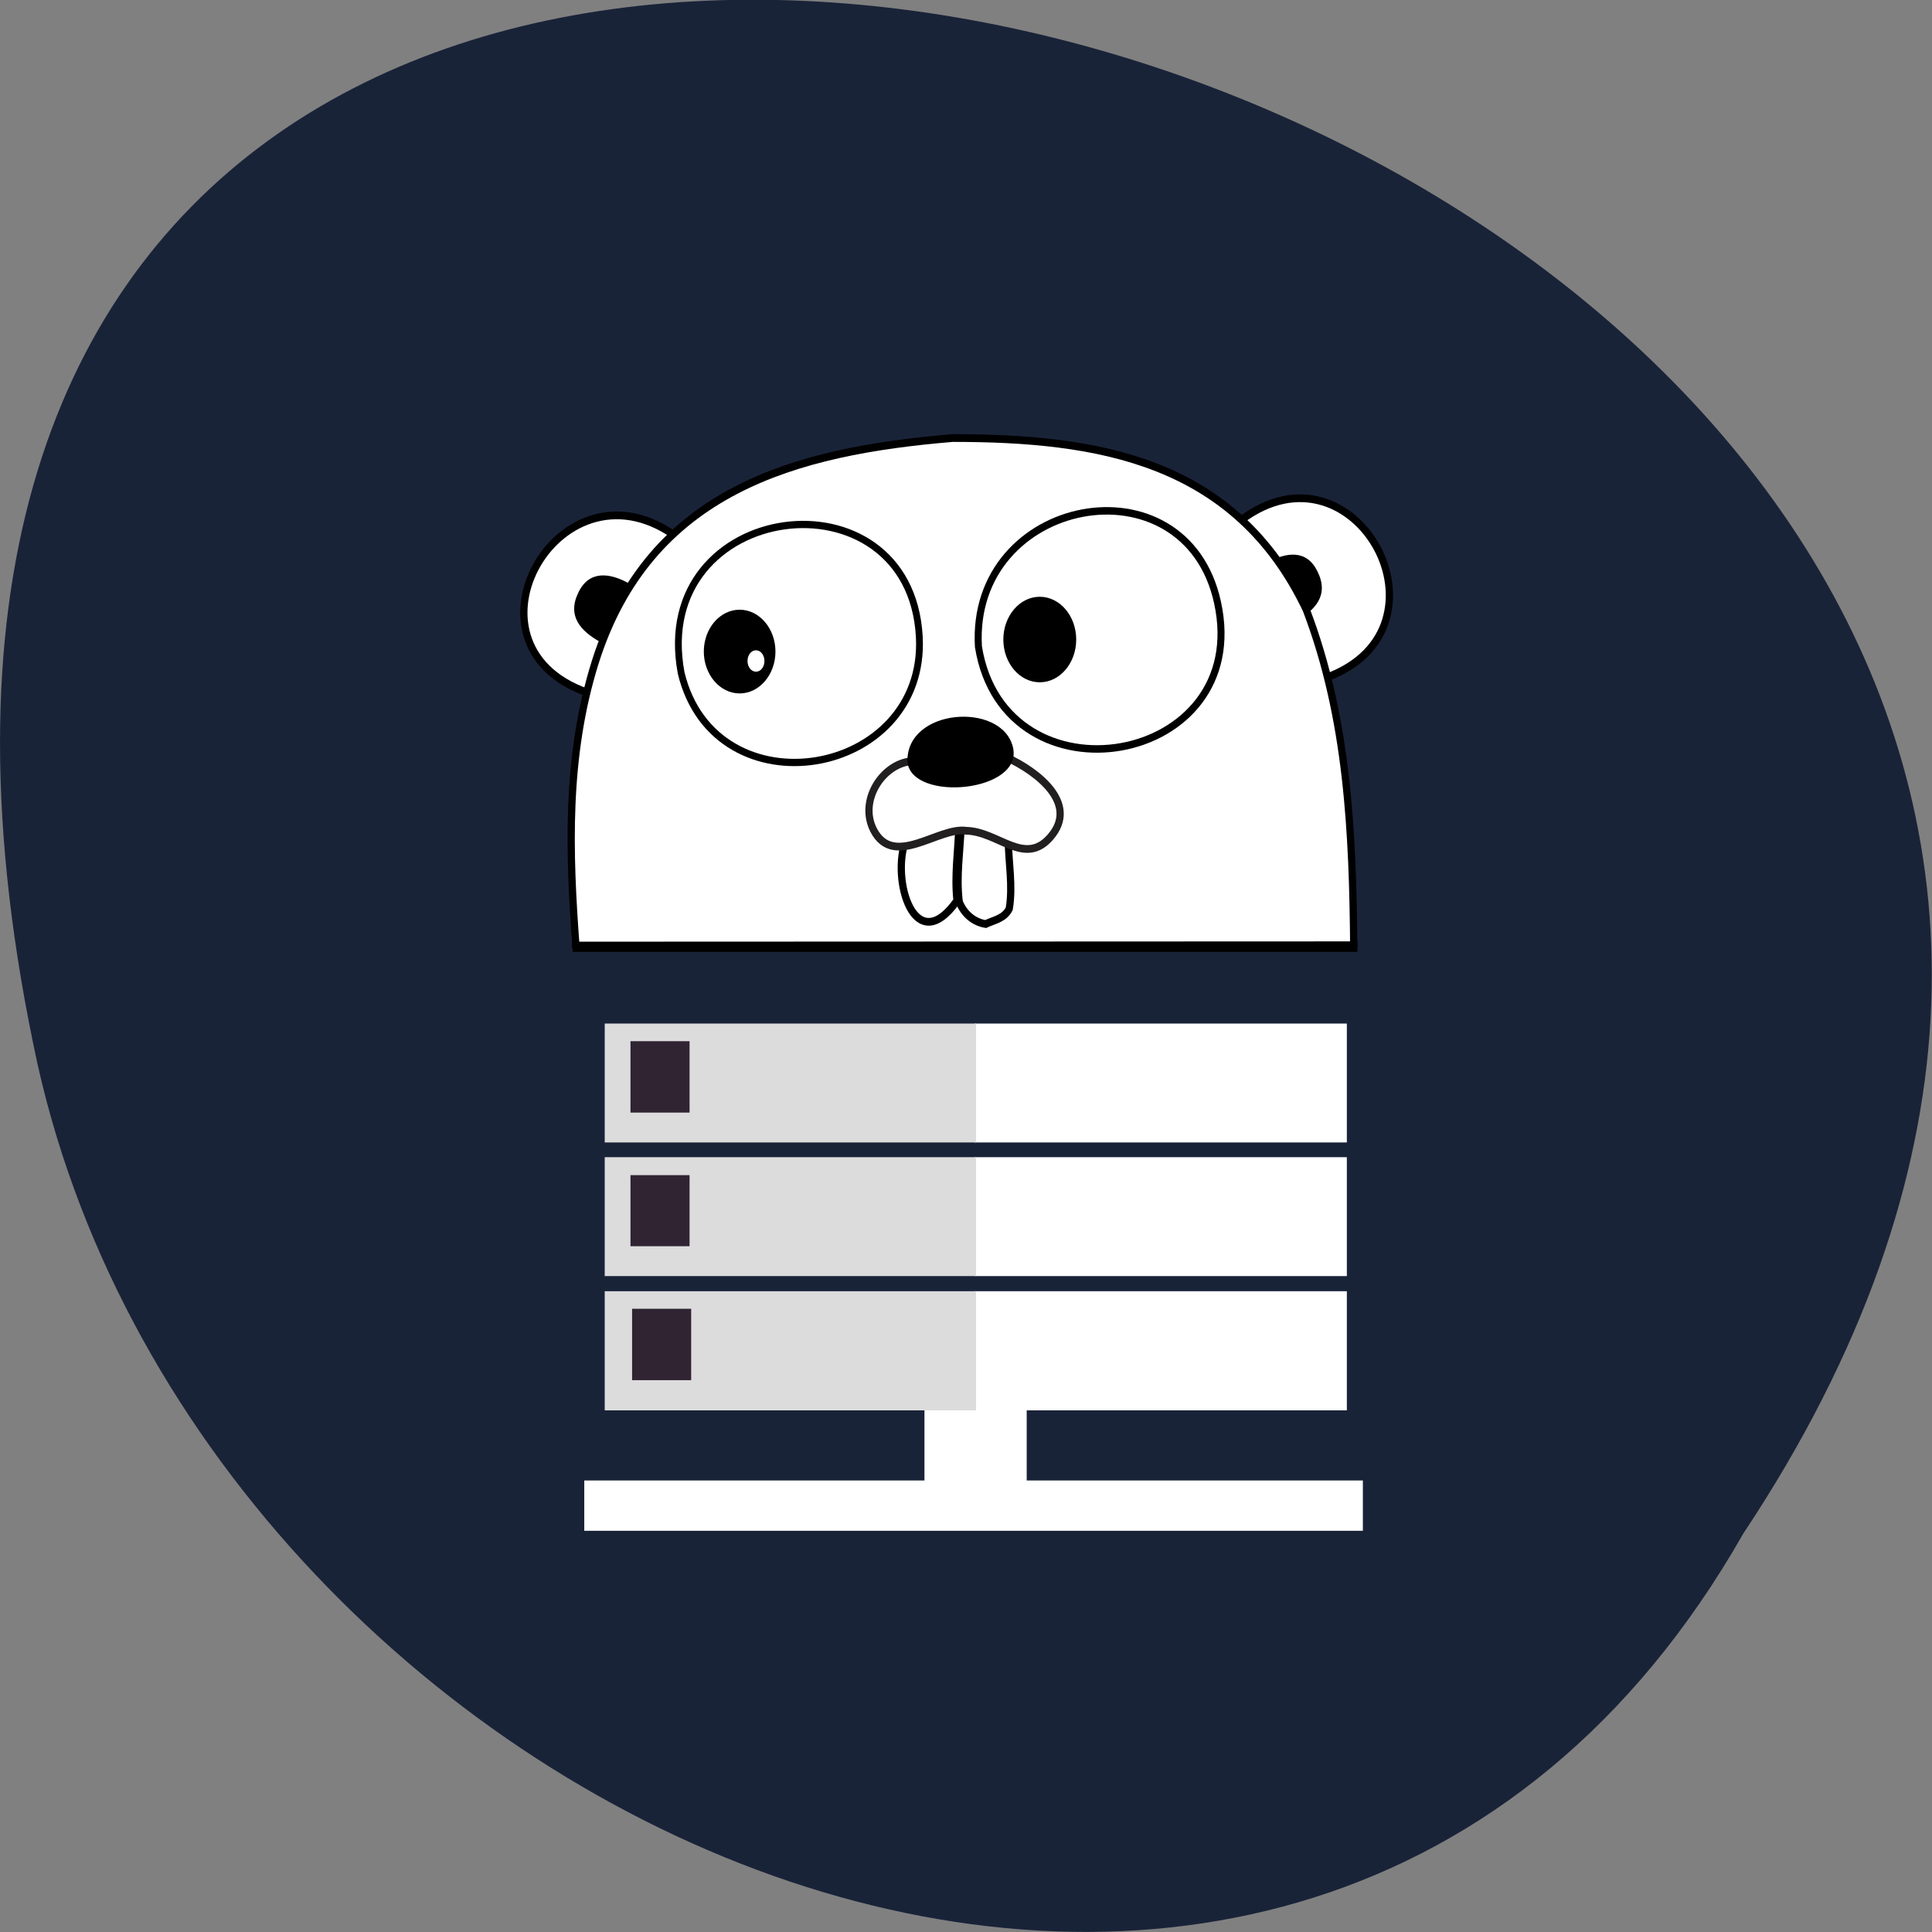 <svg xmlns="http://www.w3.org/2000/svg" viewBox="0 0 24 24"><rect x="0" y="0" width="24" height="24" fill="#808080" stroke="none"/><defs><clipPath id="3"><path d="m 10 9 h 3 v 2.746 h -3"/></clipPath><clipPath id="4"><path d="m 10 8 h 4 v 3.746 h -4"/></clipPath><clipPath id="2"><path d="m 11 10 h 1 v 1.746 h -1"/></clipPath><clipPath id="0"><path d="m 11 10 h 2 v 1.746 h -2"/></clipPath><clipPath id="1"><path d="m 11 9 h 3 v 2.746 h -3"/></clipPath></defs><path d="m 21.656 19.05 c 11.996 -18.04 -26.26 -29.16 -21.19 -5.832 c 2.156 9.641 15.691 15.492 21.19 5.832" fill="#192338"/><g fill-rule="evenodd"><g fill="#fff" stroke="#000" stroke-linecap="round" stroke-width="3" transform="matrix(0.03 0 0 0.032 5.969 5.02)"><path d="m 47 112.82 c -60.31 -16.952 -15.501 -93.6 32.956 -62.12 l -32.956 62.12"/><path d="m 314.95 45.01 c 47.676 -33.542 90.79 42.14 35.3 61.15 l -35.3 -61.15"/></g><path d="m 7.453 7.973 c -0.238 -0.133 -0.414 -0.32 -0.266 -0.617 c 0.133 -0.273 0.387 -0.242 0.625 -0.109 l -0.359 0.727"/><path d="m 16.1 7.715 c 0.238 -0.137 0.414 -0.32 0.266 -0.617 c -0.133 -0.273 -0.383 -0.242 -0.625 -0.109 l 0.359 0.727"/><g fill="#fff" stroke="#000" stroke-linecap="round"><path d="m 179.04 1.545 c -65 5.086 -125.44 20.222 -147.98 86.94 c -12.245 36.569 -10.942 73.74 -7.946 111.04 h 322.01 c -0.391 -44.803 -2.475 -89.12 -19.669 -131.38 c -29.439 -58 -86.1 -66.6 -146.41 -66.6" transform="matrix(0.03 0 0 0.032 6.463 5.392)" stroke-width="3"/><g transform="matrix(0.03 0 0 0.032 5.969 5.02)"><path d="m 206.18 94.18 c 10.812 62.966 113.85 46.38 99 -17.195 c -13.287 -57.03 -102.65 -41.17 -99 17.195" stroke-width="2.908"/><path d="m 83.08 104.35 c 14.07 54.853 101.86 40.807 98.61 -14.167 c -4.04 -65.993 -112.02 -53.28 -98.61 14.167" stroke-width="2.821"/></g></g></g><g clip-path="url(#0)"><path d="m 12.523 10.492 c 0.004 0.266 0.059 0.563 0.012 0.844 c -0.063 0.125 -0.188 0.141 -0.293 0.191 c -0.148 -0.023 -0.27 -0.129 -0.328 -0.277 c -0.039 -0.32 0.012 -0.629 0.023 -0.949" fill="#fff" fill-rule="evenodd"/></g><g clip-path="url(#1)"><path d="m 218.55 169.74 c 0.13 8.234 1.954 17.437 0.391 26.16 c -2.084 3.875 -6.253 4.359 -9.77 5.933 c -4.95 -0.727 -8.988 -3.996 -10.942 -8.597 c -1.303 -9.929 0.391 -19.495 0.782 -29.425" transform="matrix(0.03 0 0 0.032 5.969 5.02)" fill="none" stroke="#000" stroke-linecap="round" stroke-width="3"/></g><g fill-rule="evenodd"><path d="m 9.633 8.094 c 0 -0.285 -0.199 -0.52 -0.445 -0.52 c -0.246 0 -0.445 0.234 -0.445 0.52 c 0 0.285 0.199 0.52 0.445 0.52 c 0.246 0 0.445 -0.234 0.445 -0.52"/><path d="m 9.496 8.211 c 0 -0.074 -0.047 -0.133 -0.105 -0.133 c -0.059 0 -0.105 0.059 -0.105 0.133 c 0 0.074 0.047 0.133 0.105 0.133 c 0.059 0 0.105 -0.059 0.105 -0.133" fill="#fff"/><g stroke="#000" transform="matrix(0.03 0 0 0.032 5.969 5.02)"><path d="m 246.17 91.39 c 0 -8.839 -6.513 -16.1 -14.589 -16.1 c -8.08 0 -14.589 7.265 -14.589 16.1 c 0 8.839 6.513 16.1 14.589 16.1 c 8.08 0 14.589 -7.265 14.589 -16.1"/><path d="m 241.61 95.02 c 0 -2.301 -1.563 -4.117 -3.387 -4.117 c -1.954 0 -3.517 1.816 -3.517 4.117 c 0 2.301 1.563 4.117 3.517 4.117 c 1.824 0 3.387 -1.816 3.387 -4.117"/></g></g><g clip-path="url(#2)"><path d="m 11.254 10.465 c -0.195 0.504 0.109 1.516 0.633 0.77 c -0.035 -0.32 0.016 -0.629 0.023 -0.953" fill="#fff" fill-rule="evenodd"/></g><g clip-path="url(#3)"><path d="m 176.22 168.89 c -6.513 15.62 3.647 46.982 21.1 23.855 c -1.172 -9.929 0.521 -19.495 0.782 -29.546" transform="matrix(0.03 0 0 0.032 5.969 5.02)" fill="none" stroke="#000" stroke-linecap="round" stroke-width="3"/></g><path d="m 11.32 9.488 c -0.363 0.035 -0.656 0.496 -0.469 0.863 c 0.25 0.484 0.805 -0.043 1.148 0.008 c 0.398 0.008 0.727 0.453 1.047 0.078 c 0.355 -0.414 -0.152 -0.816 -0.551 -1" fill="#fff" fill-rule="evenodd"/><g clip-path="url(#4)"><path d="m 178.43 138.62 c -12.11 1.09 -21.884 15.378 -15.631 26.761 c 8.337 15.02 26.834 -1.332 38.3 0.242 c 13.287 0.242 24.23 14.05 34.91 2.422 c 11.854 -12.835 -5.08 -25.308 -18.367 -30.999" transform="matrix(0.03 0 0 0.032 5.969 5.02)" fill="none" stroke="#221f20" stroke-linecap="round" stroke-width="3"/></g><path d="m 11.273 9.469 c -0.027 -0.672 1.168 -0.758 1.309 -0.191 c 0.141 0.563 -1.25 0.691 -1.309 0.191" fill-rule="evenodd"/><path d="m 21.423 198.31 l 325.26 -0.121" transform="matrix(0.03 0 0 0.032 6.463 5.392)" fill="none" stroke="#000" stroke-width="2.493"/><g fill-rule="evenodd"><g fill="#fff"><path d="m 7.258 18.391 h 9.672 v 0.625 h -9.672"/><path d="m 12.754 16.367 v 2.637 h -1.27 v -2.637"/><path d="m 12.11 12.715 h 4.621 v 1.477 h -4.621"/><path d="m 12.11 14.375 h 4.621 v 1.477 h -4.621"/><path d="m 12.11 16.04 h 4.621 v 1.48 h -4.621"/></g><g fill="#dcdcdc"><path d="m 7.512 12.715 h 4.613 v 1.477 h -4.613"/><path d="m 7.512 14.375 h 4.613 v 1.477 h -4.613"/><path d="m 7.512 16.04 h 4.613 v 1.48 h -4.613"/></g><g fill="#170a1b" fill-opacity="0.875"><path d="m 7.832 12.934 h 0.734 v 0.887 h -0.734"/><path d="m 7.832 14.598 h 0.734 v 0.883 h -0.734"/><path d="m 7.852 16.258 h 0.734 v 0.887 h -0.734"/></g></g></svg>